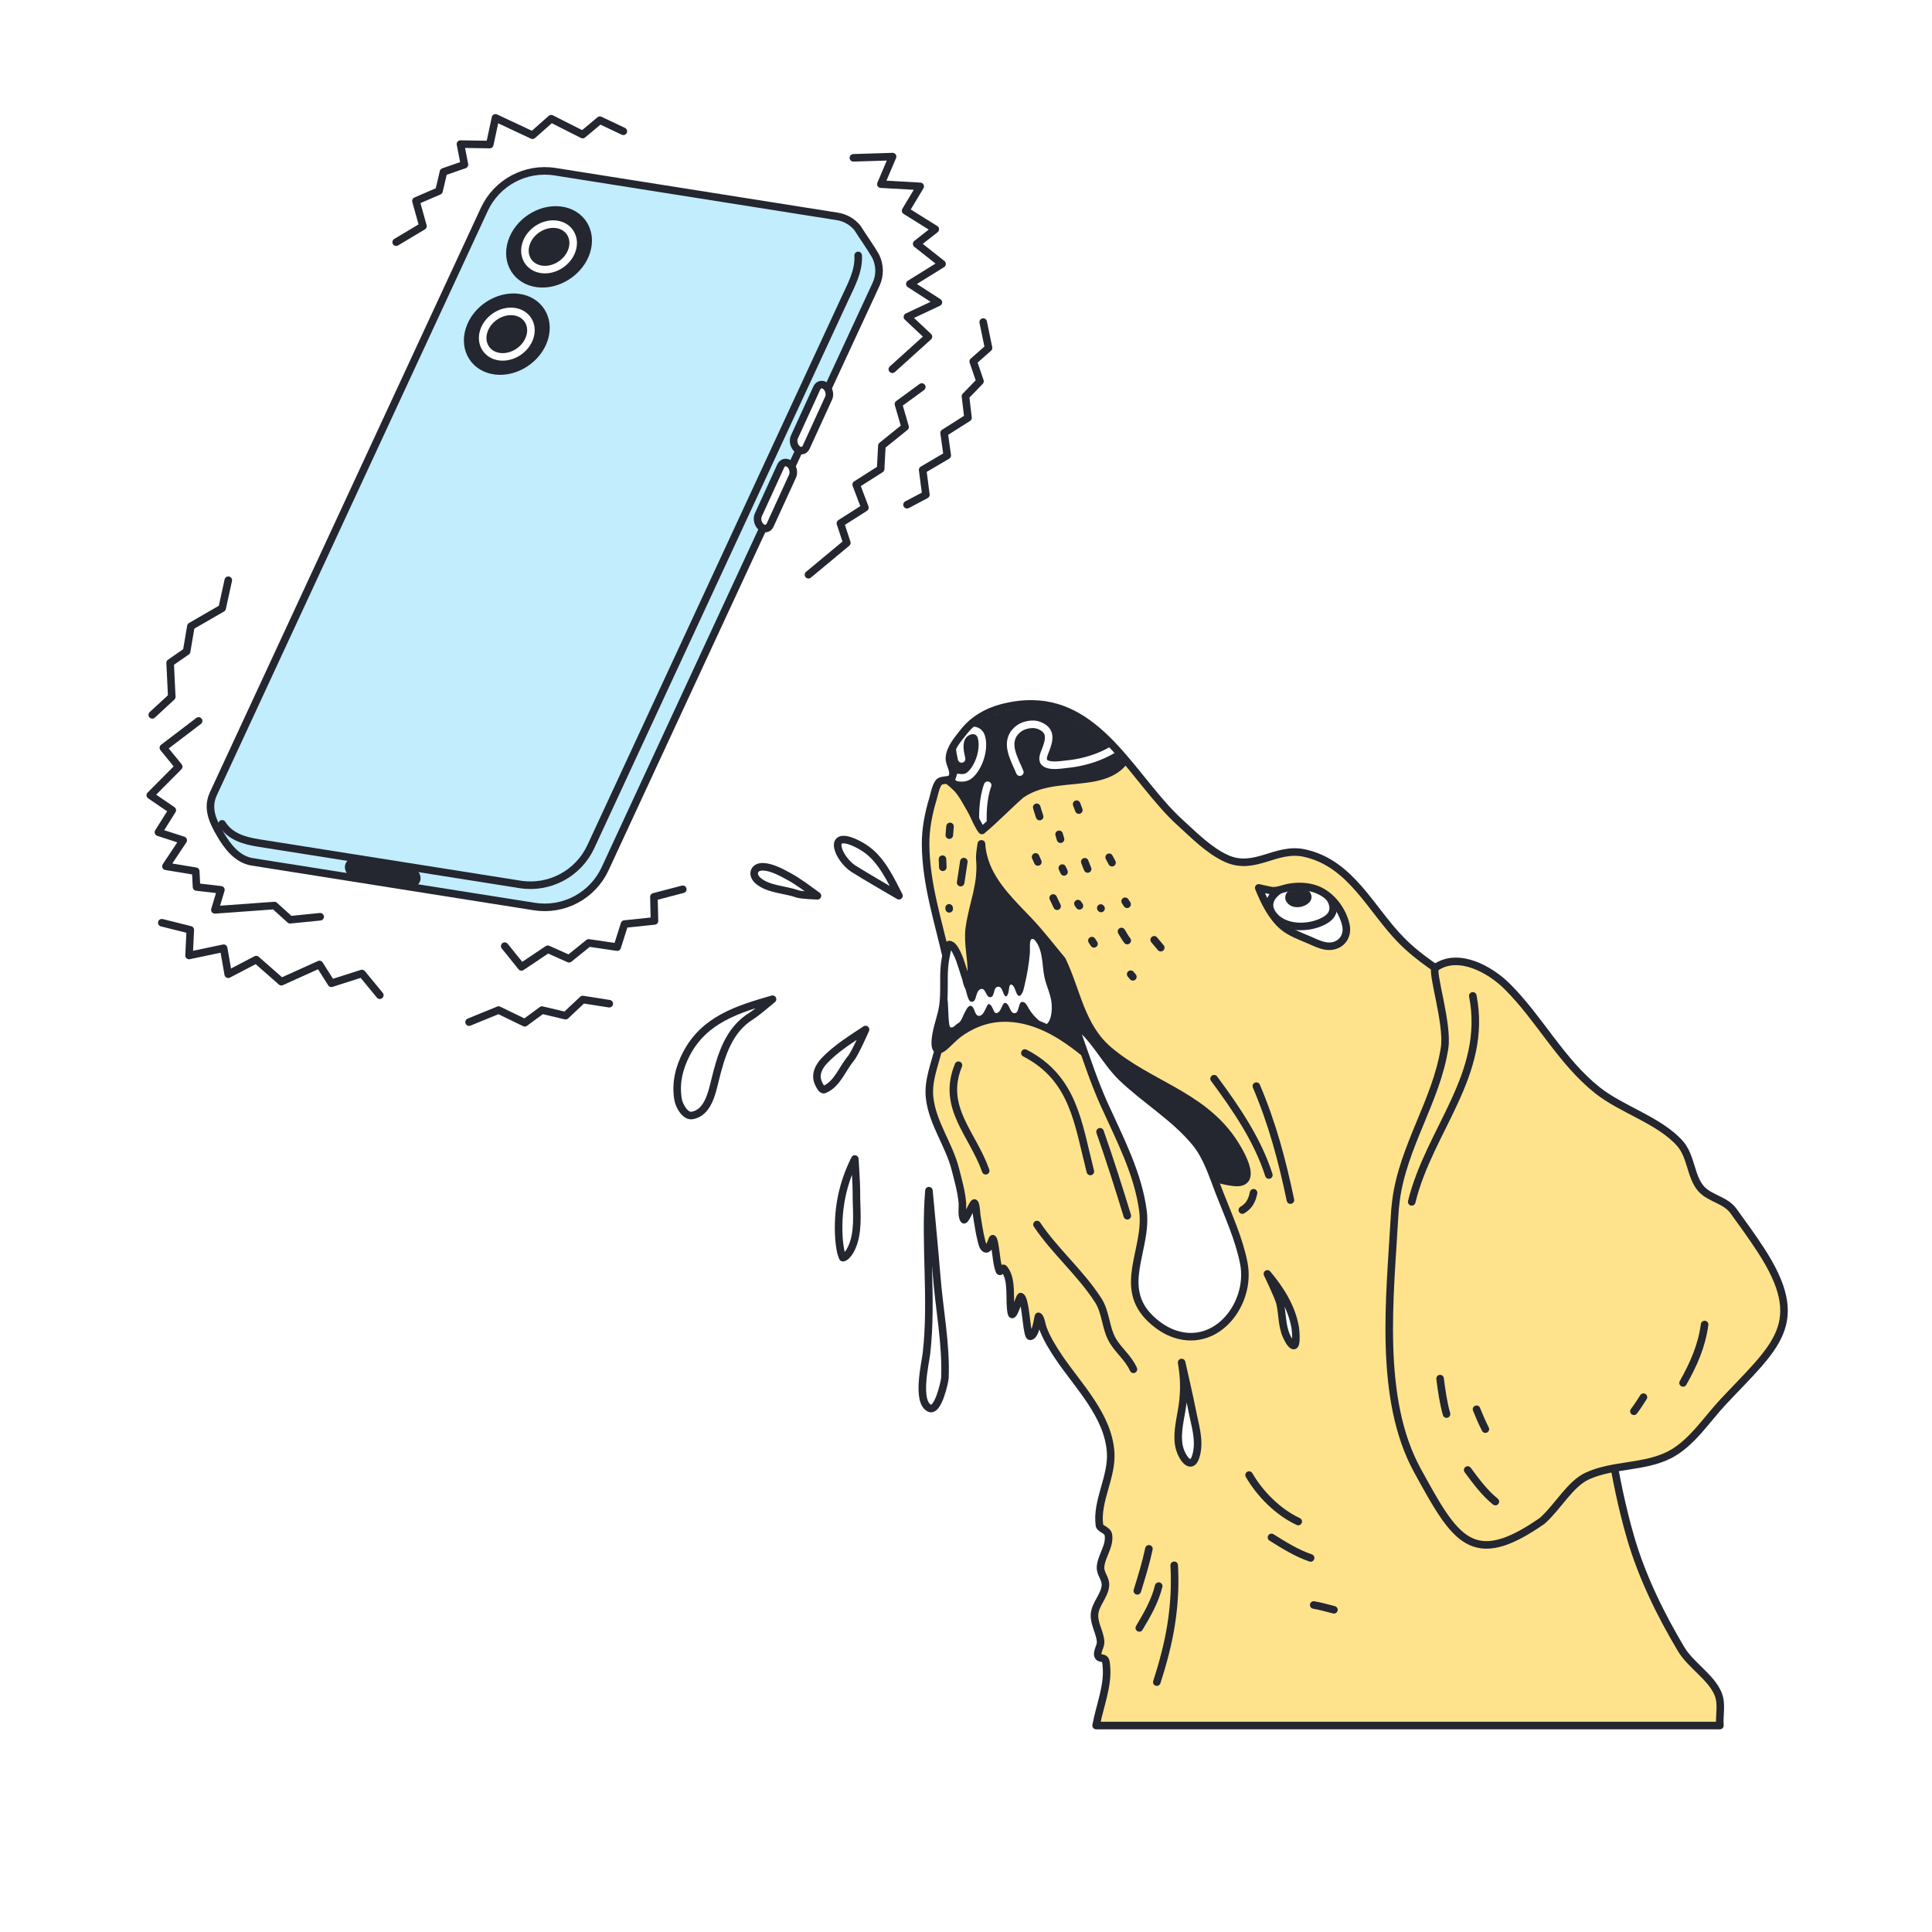 <svg width="512" height="512" viewBox="0 0 512 512" fill="none" xmlns="http://www.w3.org/2000/svg">
<g filter="url(#filter0_d_556_254)">
<path fill-rule="evenodd" clip-rule="evenodd" d="M295.558 38.662C292.452 36.546 289.259 34.545 285.964 32.68C265.92 21.332 245.179 21.86 222.982 19.281C190.987 15.564 153.517 4.853 122.787 19.449C91.473 34.323 82.513 71.552 69.31 100.574C63.943 112.373 57.784 123.6 50.063 134.03C38.225 150.023 23.37 164.707 16.511 183.76C-4.951 243.378 56.352 291.731 70.805 344.754C81.968 385.708 71.894 440.443 106.4 471.313C124.558 487.558 149.55 493.185 173.192 495.167C215.919 498.748 258.4 491.023 301.087 491.089C347.765 491.163 392.734 504.071 439.713 498.351C465.069 495.264 490.124 485.912 496.447 458.646C498.795 448.526 498.852 437.957 498.342 427.632C497.281 406.175 493.779 384.851 490.834 363.596C487.93 342.641 491.158 321.424 488.935 300.418C484.916 262.451 465.267 222.303 443.024 188.799C422.56 159.236 384.3 147.621 357.782 124.103C330.868 100.232 318.619 65.526 295.558 38.662Z" fill="white"/>
</g>
<path fill-rule="evenodd" clip-rule="evenodd" d="M290.482 457.284C290.505 457.177 290.527 457.07 290.546 456.965C291.499 451.909 293.714 446.71 293.2 441.486C293.15 440.977 293.13 440.192 292.795 439.774C292.336 439.201 291.38 439.658 291.017 438.869C290.538 437.824 291.735 436.289 291.675 435.142C291.544 432.667 289.955 430.46 290.051 427.95C290.156 425.168 292.716 422.997 292.948 420.179C293.098 418.347 291.521 417.06 291.652 415.245C291.859 412.363 294.225 409.713 293.732 406.76C293.502 405.383 291.496 405.226 291.357 404.184C290.5 397.761 294.774 391.45 294.331 384.848C293.678 375.118 285.76 367.325 280.585 359.661C278.96 357.254 277.431 354.74 276.386 352.02C276.15 351.406 275.813 349.097 275.202 348.839C275.118 348.803 274.475 354.316 272.953 354.125C272.573 354.078 272.288 351.894 272.237 351.649C272.02 350.607 271.561 343.97 270.504 343.611C270.192 343.505 268.422 349.93 268.022 347.977C267.301 344.456 268.496 339.283 266.122 336.271C265.57 335.571 265.111 337.521 264.825 336.738C264.141 334.865 264.065 332.708 263.731 330.756C263.622 330.118 263.513 328.78 263.097 328.275C263.036 328.201 262.729 329.095 262.708 329.146C262.525 329.591 261.918 331.272 261.142 330.914C260.468 330.604 260.241 329.385 260.078 328.76C259.515 326.604 259.239 324.362 258.855 322.169C258.761 321.629 258.681 319.072 258.24 318.809C257.881 318.595 255.775 323.686 255.443 323.223C254.737 322.238 255.136 319.892 255.039 318.743C254.793 315.828 253.895 312.667 253.169 309.824C251.518 303.364 247.165 297.736 246.369 291.037C245.81 286.335 247.807 281.929 248.843 277.442C250.059 272.172 250.455 266.728 251.706 261.442C251.688 259.059 251.472 256.652 250.924 254.217C248.642 244.085 245.405 234.413 245.293 223.908C245.249 219.765 246.047 215.654 247.241 211.7C247.626 210.424 247.933 208.526 248.716 207.438C249.505 206.342 251.739 207.191 252.349 205.905C253.107 204.304 251.543 202.552 251.608 200.925C251.709 198.35 253.802 195.974 255.309 194.049C257.874 190.771 261.391 188.696 265.384 187.62C268.048 186.902 270.831 186.513 273.592 186.547C291.933 186.771 300.811 207.18 312.705 217.957C316.414 221.318 320.367 225.397 324.989 227.499C332.559 230.941 338.071 224.404 345.707 226.077C358.1 228.791 363.266 241.02 371.449 249.284C381.055 258.985 394.628 263.425 403.769 273.746C412.391 283.481 414.974 297.423 417.461 309.825C423.942 342.142 423.003 376.021 432.125 407.495C435.095 417.743 440.046 427.874 445.515 437.034C448.082 441.333 453.454 444.412 455.307 448.887C456.417 451.567 455.584 454.488 455.792 457.284H290.482Z" fill="#FFE38C"/>
<mask id="mask0_556_254" style="mask-type:luminance" maskUnits="userSpaceOnUse" x="245" y="186" width="211" height="272">
<path d="M290.482 457.284C290.505 457.177 290.527 457.07 290.546 456.965C291.499 451.909 293.714 446.71 293.2 441.486C293.15 440.977 293.13 440.192 292.795 439.774C292.336 439.201 291.38 439.658 291.017 438.869C290.538 437.824 291.735 436.289 291.675 435.142C291.544 432.667 289.955 430.46 290.051 427.95C290.156 425.168 292.716 422.997 292.948 420.179C293.098 418.347 291.521 417.06 291.652 415.245C291.859 412.363 294.225 409.713 293.732 406.76C293.502 405.383 291.496 405.226 291.357 404.184C290.5 397.761 294.774 391.45 294.331 384.848C293.678 375.118 285.76 367.325 280.585 359.661C278.96 357.254 277.431 354.74 276.386 352.02C276.15 351.406 275.813 349.097 275.202 348.839C275.118 348.803 274.475 354.316 272.953 354.125C272.573 354.078 272.288 351.894 272.237 351.649C272.02 350.607 271.561 343.97 270.504 343.611C270.192 343.505 268.422 349.93 268.022 347.977C267.301 344.456 268.496 339.283 266.122 336.271C265.57 335.571 265.111 337.521 264.825 336.738C264.141 334.865 264.065 332.708 263.731 330.756C263.622 330.118 263.513 328.78 263.097 328.275C263.036 328.201 262.729 329.095 262.708 329.146C262.525 329.591 261.918 331.272 261.142 330.914C260.468 330.604 260.241 329.385 260.078 328.76C259.515 326.604 259.239 324.362 258.855 322.169C258.761 321.629 258.681 319.072 258.24 318.809C257.881 318.595 255.775 323.686 255.443 323.223C254.737 322.238 255.136 319.892 255.039 318.743C254.793 315.828 253.895 312.667 253.169 309.824C251.518 303.364 247.165 297.736 246.369 291.037C245.81 286.335 247.807 281.929 248.843 277.442C250.059 272.172 250.455 266.728 251.706 261.442C251.688 259.059 251.472 256.652 250.924 254.217C248.642 244.085 245.405 234.413 245.293 223.908C245.249 219.765 246.047 215.654 247.241 211.7C247.626 210.424 247.933 208.526 248.716 207.438C249.505 206.342 251.739 207.191 252.349 205.905C253.107 204.304 251.543 202.552 251.608 200.925C251.709 198.35 253.802 195.974 255.309 194.049C257.874 190.771 261.391 188.696 265.384 187.62C268.048 186.902 270.831 186.513 273.592 186.547C291.933 186.771 300.811 207.18 312.705 217.957C316.414 221.318 320.367 225.397 324.989 227.499C332.559 230.941 338.071 224.404 345.707 226.077C358.1 228.791 363.266 241.02 371.449 249.284C381.055 258.985 394.628 263.425 403.769 273.746C412.391 283.481 414.974 297.423 417.461 309.825C423.942 342.142 423.003 376.021 432.125 407.495C435.095 417.743 440.046 427.874 445.515 437.034C448.082 441.333 453.454 444.412 455.307 448.887C456.417 451.567 455.584 454.488 455.792 457.284H290.482Z" fill="white"/>
</mask>
<g mask="url(#mask0_556_254)">
<path fill-rule="evenodd" clip-rule="evenodd" d="M245.365 201.157C247.482 204.613 250.642 205.985 253.382 208.693C254.97 210.262 255.995 212.435 257.131 214.329C258.037 215.838 258.609 217.522 259.515 219.032C259.626 219.219 259.925 219.789 260.226 220.086C263.788 217.115 267.027 213.7 270.52 210.631C270.587 210.573 270.665 210.531 270.738 210.481C276.559 206.534 283.557 207.378 290.154 206.054C294.284 205.225 298.13 203.254 299.235 198.874C299.603 197.414 299.619 195.923 299.537 194.429C299.179 187.915 292.493 184.213 286.858 182.703C275.607 179.688 258.469 177.035 250.681 188.411C249.121 190.69 245.365 201.157 245.365 201.157Z" fill="#242630"/>
<mask id="mask1_556_254" style="mask-type:luminance" maskUnits="userSpaceOnUse" x="245" y="180" width="55" height="41">
<path d="M245.365 201.157C247.482 204.613 250.642 205.985 253.382 208.693C254.97 210.262 255.995 212.435 257.131 214.329C258.037 215.838 258.609 217.522 259.515 219.032C259.626 219.219 259.925 219.789 260.226 220.086C263.788 217.115 267.027 213.7 270.52 210.631C270.587 210.573 270.665 210.531 270.738 210.481C276.559 206.534 283.557 207.378 290.154 206.054C294.284 205.225 298.13 203.254 299.235 198.874C299.603 197.414 299.619 195.923 299.537 194.429C299.179 187.915 292.493 184.213 286.858 182.703C275.607 179.688 258.469 177.035 250.681 188.411C249.121 190.69 245.365 201.157 245.365 201.157Z" fill="white"/>
</mask>
<g mask="url(#mask1_556_254)">
<path d="M261.739 208.097C260.438 211.657 260.314 216.147 260.601 220.097" stroke="white" stroke-width="2" stroke-miterlimit="1.5" stroke-linecap="round" stroke-linejoin="round"/>
<path d="M253.96 206.057C255.012 206.252 256.128 206.148 256.972 205.442C259.468 203.356 261.002 198.421 260.074 195.306C259.327 192.796 256.318 193.245 255.078 195.092C253.905 196.842 254.39 199.218 254.837 201.122" stroke="white" stroke-width="2" stroke-miterlimit="1.5" stroke-linecap="round" stroke-linejoin="round"/>
<path d="M270.266 204.624C268.835 201.144 266.011 196.697 269.516 193.48C269.994 193.041 270.55 192.691 271.149 192.443C271.922 192.124 272.755 191.973 273.588 191.947C274.302 191.924 275.017 192.08 275.668 192.371C278.718 193.737 278.078 196.162 277.096 198.753C276.782 199.581 275.991 201.175 276.731 201.984C277.926 203.29 281.115 202.677 282.656 202.526C288.578 201.946 294.297 199.807 298.813 195.863" stroke="white" stroke-width="2" stroke-miterlimit="1.5" stroke-linecap="round" stroke-linejoin="round"/>
</g>
<path fill-rule="evenodd" clip-rule="evenodd" d="M245.365 201.157C247.482 204.613 250.642 205.985 253.382 208.693C254.97 210.262 255.995 212.435 257.131 214.329C258.037 215.838 258.609 217.522 259.515 219.032C259.626 219.219 259.925 219.789 260.226 220.086C263.788 217.115 267.027 213.7 270.52 210.631C270.587 210.573 270.665 210.531 270.738 210.481C276.559 206.534 283.557 207.378 290.154 206.054C294.284 205.225 298.13 203.254 299.235 198.874C299.603 197.414 299.619 195.923 299.537 194.429C299.179 187.915 292.493 184.213 286.858 182.703C275.607 179.688 258.469 177.035 250.681 188.411C249.121 190.69 245.365 201.157 245.365 201.157Z" stroke="#242630" stroke-width="2" stroke-miterlimit="1.5" stroke-linecap="round" stroke-linejoin="round"/>
<path d="M321.745 285.867C327.58 293.76 333.237 301.991 336.264 311.4" stroke="#242630" stroke-width="2" stroke-miterlimit="1.5" stroke-linecap="round" stroke-linejoin="round"/>
<path d="M332.95 287.833C337.192 297.83 339.765 307.477 341.978 318.039" stroke="#242630" stroke-width="2" stroke-miterlimit="1.5" stroke-linecap="round" stroke-linejoin="round"/>
<path d="M329.228 320.681C331.04 319.597 331.795 318.174 332.21 316.094" stroke="#242630" stroke-width="2" stroke-miterlimit="1.5" stroke-linecap="round" stroke-linejoin="round"/>
<path d="M253.998 282.293C249.402 293.48 257.727 300.356 261.223 310.26" stroke="#242630" stroke-width="2" stroke-miterlimit="1.5" stroke-linecap="round" stroke-linejoin="round"/>
<path d="M271.601 279.064C284.57 285.762 285.681 297.637 288.956 310.453" stroke="#242630" stroke-width="2" stroke-miterlimit="1.5" stroke-linecap="round" stroke-linejoin="round"/>
<path d="M291.523 299.93C294.102 307.289 296.477 314.727 298.75 322.187" stroke="#242630" stroke-width="2" stroke-miterlimit="1.5" stroke-linecap="round" stroke-linejoin="round"/>
<path d="M274.81 324.514C279.627 331.681 286.329 337.282 291.041 344.603C293.13 347.848 292.921 351.902 294.879 355.256C296.497 358.028 299.012 359.822 300.378 362.879" stroke="#242630" stroke-width="2" stroke-miterlimit="1.5" stroke-linecap="round" stroke-linejoin="round"/>
<path d="M304.479 410.452C303.664 414.287 302.55 417.858 301.401 421.592" stroke="#242630" stroke-width="2" stroke-miterlimit="1.5" stroke-linecap="round" stroke-linejoin="round"/>
<path d="M307.064 420.332C306.049 424.4 304.049 427.847 301.922 431.414" stroke="#242630" stroke-width="2" stroke-miterlimit="1.5" stroke-linecap="round" stroke-linejoin="round"/>
<path d="M311.181 414.815C311.77 425.865 309.96 435.331 306.563 445.78" stroke="#242630" stroke-width="2" stroke-miterlimit="1.5" stroke-linecap="round" stroke-linejoin="round"/>
<path d="M331.017 390.907C333.929 395.936 338.729 400.75 344.047 403.223" stroke="#242630" stroke-width="2" stroke-miterlimit="1.5" stroke-linecap="round" stroke-linejoin="round"/>
<path d="M336.956 407.429C340.291 409.521 343.59 411.59 347.33 412.873" stroke="#242630" stroke-width="2" stroke-miterlimit="1.5" stroke-linecap="round" stroke-linejoin="round"/>
<path d="M348.146 425.339C349.967 425.65 351.714 426.157 353.502 426.613" stroke="#242630" stroke-width="2" stroke-miterlimit="1.5" stroke-linecap="round" stroke-linejoin="round"/>
<path d="M280.671 221.104C280.798 221.533 280.925 221.963 281.05 222.393" stroke="#242630" stroke-width="2" stroke-miterlimit="1.5" stroke-linecap="round" stroke-linejoin="round"/>
<path d="M281.518 230.054C281.676 230.388 281.824 230.725 281.982 231.059" stroke="#242630" stroke-width="2" stroke-miterlimit="1.5" stroke-linecap="round" stroke-linejoin="round"/>
<path d="M287.475 228.376C287.901 229.472 287.844 229.381 288.238 230.289" stroke="#242630" stroke-width="2" stroke-miterlimit="1.5" stroke-linecap="round" stroke-linejoin="round"/>
<path d="M285.657 239.466C285.792 239.66 285.926 239.855 286.061 240.05" stroke="#242630" stroke-width="2" stroke-miterlimit="1.5" stroke-linecap="round" stroke-linejoin="round"/>
<path d="M291.708 240.634C291.736 240.675 291.765 240.716 291.793 240.756" stroke="#242630" stroke-width="2" stroke-miterlimit="1.5" stroke-linecap="round" stroke-linejoin="round"/>
<path d="M289.362 249.266C289.547 249.555 289.727 249.846 289.921 250.129" stroke="#242630" stroke-width="2" stroke-miterlimit="1.5" stroke-linecap="round" stroke-linejoin="round"/>
<path d="M298.167 238.843C298.34 239.109 298.516 239.373 298.691 239.638" stroke="#242630" stroke-width="2" stroke-miterlimit="1.5" stroke-linecap="round" stroke-linejoin="round"/>
<path d="M293.934 227.182C294.189 227.663 294.438 228.146 294.703 228.621" stroke="#242630" stroke-width="2" stroke-miterlimit="1.5" stroke-linecap="round" stroke-linejoin="round"/>
<path d="M297.201 246.856C297.691 247.668 298.154 248.506 298.732 249.261" stroke="#242630" stroke-width="2" stroke-miterlimit="1.5" stroke-linecap="round" stroke-linejoin="round"/>
<path d="M305.867 249.061C306.457 249.749 307.032 250.446 307.611 251.143" stroke="#242630" stroke-width="2" stroke-miterlimit="1.5" stroke-linecap="round" stroke-linejoin="round"/>
<path d="M299.64 258.173C299.957 258.561 299.868 258.46 300.221 258.869" stroke="#242630" stroke-width="2" stroke-miterlimit="1.5" stroke-linecap="round" stroke-linejoin="round"/>
<path d="M249.771 227.688C249.8 228.403 249.831 229.119 249.856 229.835" stroke="#242630" stroke-width="2" stroke-miterlimit="1.5" stroke-linecap="round" stroke-linejoin="round"/>
<path d="M251.77 219.012C251.704 219.781 251.638 220.55 251.572 221.319" stroke="#242630" stroke-width="2" stroke-miterlimit="1.5" stroke-linecap="round" stroke-linejoin="round"/>
<path d="M255.426 228.333C255.145 230.189 254.878 232.05 254.583 233.905" stroke="#242630" stroke-width="2" stroke-miterlimit="1.5" stroke-linecap="round" stroke-linejoin="round"/>
<path d="M251.52 240.59C251.532 240.678 251.544 240.766 251.556 240.853" stroke="#242630" stroke-width="2" stroke-miterlimit="1.5" stroke-linecap="round" stroke-linejoin="round"/>
<path d="M285.312 213.112C285.511 213.634 285.709 214.157 285.903 214.681" stroke="#242630" stroke-width="2" stroke-miterlimit="1.5" stroke-linecap="round" stroke-linejoin="round"/>
<path d="M274.438 227.091C274.635 227.54 274.832 227.99 275.04 228.436" stroke="#242630" stroke-width="2" stroke-miterlimit="1.5" stroke-linecap="round" stroke-linejoin="round"/>
<path d="M274.739 213.94C274.99 214.759 275.224 215.592 275.514 216.4" stroke="#242630" stroke-width="2" stroke-miterlimit="1.5" stroke-linecap="round" stroke-linejoin="round"/>
<path d="M279.104 237.971C279.449 238.701 279.788 239.436 280.146 240.159" stroke="#242630" stroke-width="2" stroke-miterlimit="1.5" stroke-linecap="round" stroke-linejoin="round"/>
</g>
<path fill-rule="evenodd" clip-rule="evenodd" d="M290.482 457.284C290.505 457.177 290.527 457.07 290.546 456.965C291.499 451.909 293.714 446.71 293.2 441.486C293.15 440.977 293.13 440.192 292.795 439.774C292.336 439.201 291.38 439.658 291.017 438.869C290.538 437.824 291.735 436.289 291.675 435.142C291.544 432.667 289.955 430.46 290.051 427.95C290.156 425.168 292.716 422.997 292.948 420.179C293.098 418.347 291.521 417.06 291.652 415.245C291.859 412.363 294.225 409.713 293.732 406.76C293.502 405.383 291.496 405.226 291.357 404.184C290.5 397.761 294.774 391.45 294.331 384.848C293.678 375.118 285.76 367.325 280.585 359.661C278.96 357.254 277.431 354.74 276.386 352.02C276.15 351.406 275.813 349.097 275.202 348.839C275.118 348.803 274.475 354.316 272.953 354.125C272.573 354.078 272.288 351.894 272.237 351.649C272.02 350.607 271.561 343.97 270.504 343.611C270.192 343.505 268.422 349.93 268.022 347.977C267.301 344.456 268.496 339.283 266.122 336.271C265.57 335.571 265.111 337.521 264.825 336.738C264.141 334.865 264.065 332.708 263.731 330.756C263.622 330.118 263.513 328.78 263.097 328.275C263.036 328.201 262.729 329.095 262.708 329.146C262.525 329.591 261.918 331.272 261.142 330.914C260.468 330.604 260.241 329.385 260.078 328.76C259.515 326.604 259.239 324.362 258.855 322.169C258.761 321.629 258.681 319.072 258.24 318.809C257.881 318.595 255.775 323.686 255.443 323.223C254.737 322.238 255.136 319.892 255.039 318.743C254.793 315.828 253.895 312.667 253.169 309.824C251.518 303.364 247.165 297.736 246.369 291.037C245.81 286.335 247.807 281.929 248.843 277.442C250.059 272.172 250.455 266.728 251.706 261.442C251.688 259.059 251.472 256.652 250.924 254.217C248.642 244.085 245.405 234.413 245.293 223.908C245.249 219.765 246.047 215.654 247.241 211.7C247.626 210.424 247.933 208.526 248.716 207.438C249.505 206.342 251.739 207.191 252.349 205.905C253.107 204.304 251.543 202.552 251.608 200.925C251.709 198.35 253.802 195.974 255.309 194.049C257.874 190.771 261.391 188.696 265.384 187.62C268.048 186.902 270.831 186.513 273.592 186.547C291.933 186.771 300.811 207.18 312.705 217.957C316.414 221.318 320.367 225.397 324.989 227.499C332.559 230.941 338.071 224.404 345.707 226.077C358.1 228.791 363.266 241.02 371.449 249.284C381.055 258.985 394.628 263.425 403.769 273.746C412.391 283.481 414.974 297.423 417.461 309.825C423.942 342.142 423.003 376.021 432.125 407.495C435.095 417.743 440.046 427.874 445.515 437.034C448.082 441.333 453.454 444.412 455.307 448.887C456.417 451.567 455.584 454.488 455.792 457.284H290.482Z" stroke="#242630" stroke-width="2" stroke-miterlimit="1.5" stroke-linecap="round" stroke-linejoin="round"/>
<path fill-rule="evenodd" clip-rule="evenodd" d="M333.574 235.296C335.033 238.907 336.985 242.965 340.032 245.537C341.948 247.155 344.579 248.08 346.873 249.071C348.298 249.687 349.824 250.47 351.369 250.702C354.93 251.239 357.504 248.463 356.641 244.974C355.669 241.046 352.828 237.247 349.006 235.74C346.698 234.831 344.033 234.752 341.59 235.181C340.162 235.432 338.336 236.265 336.858 236.013C336.195 235.9 333.574 235.296 333.574 235.296Z" fill="white"/>
<mask id="mask2_556_254" style="mask-type:luminance" maskUnits="userSpaceOnUse" x="333" y="234" width="24" height="17">
<path d="M333.574 235.296C335.033 238.907 336.985 242.965 340.032 245.537C341.948 247.155 344.579 248.08 346.873 249.071C348.298 249.687 349.824 250.47 351.369 250.702C354.93 251.239 357.504 248.463 356.641 244.974C355.669 241.046 352.828 237.247 349.006 235.74C346.698 234.831 344.033 234.752 341.59 235.181C340.162 235.432 338.336 236.265 336.858 236.013C336.195 235.9 333.574 235.296 333.574 235.296Z" fill="white"/>
</mask>
<g mask="url(#mask2_556_254)">
<path fill-rule="evenodd" clip-rule="evenodd" d="M338.075 236.635C336.363 238.183 335.614 240.402 337.728 242.813C340.974 246.515 347.92 246.074 351.595 243.593C354.829 241.41 353.021 237.606 350.148 235.944C346.519 233.845 341.228 233.784 338.075 236.635Z" fill="white" stroke="#242630" stroke-width="2" stroke-miterlimit="1.5" stroke-linecap="round" stroke-linejoin="round"/>
<path fill-rule="evenodd" clip-rule="evenodd" d="M341.92 237.019C341.506 237.557 341.407 238.252 342.15 238.878C343.291 239.839 345.286 239.399 346.221 238.495C347.044 237.7 346.315 236.645 345.392 236.276C344.225 235.811 342.684 236.028 341.92 237.019Z" fill="#242630" stroke="#242630" stroke-width="2" stroke-miterlimit="1.5" stroke-linecap="round" stroke-linejoin="round"/>
</g>
<path fill-rule="evenodd" clip-rule="evenodd" d="M333.574 235.296C335.033 238.907 336.985 242.965 340.032 245.537C341.948 247.155 344.579 248.08 346.873 249.071C348.298 249.687 349.824 250.47 351.369 250.702C354.93 251.239 357.504 248.463 356.641 244.974C355.669 241.046 352.828 237.247 349.006 235.74C346.698 234.831 344.033 234.752 341.59 235.181C340.162 235.432 338.336 236.265 336.858 236.013C336.195 235.9 333.574 235.296 333.574 235.296Z" stroke="#242630" stroke-width="2" stroke-miterlimit="1.5" stroke-linecap="round" stroke-linejoin="round"/>
<path fill-rule="evenodd" clip-rule="evenodd" d="M369.555 322.55C369.628 321.079 369.759 319.606 369.951 318.133C371.835 303.729 380.62 291.773 382.825 277.761C383.834 271.348 379.174 257.3 380.42 256.431C386.539 252.165 394.977 256.989 399.422 261.415C408.087 270.044 413.66 281.237 423.322 288.928C429.781 294.069 439.786 296.916 445.204 303.028C448.228 306.44 447.996 311.828 450.79 315.003C453.104 317.632 457.244 317.978 459.36 320.887C461.818 324.266 464.274 327.651 466.559 331.152C479.372 350.78 470.581 356.648 456.638 371.527C452.285 376.173 448.281 382.529 442.489 385.514C435.785 388.97 427.537 388.012 420.643 391.161C416.147 393.215 412.929 399.234 408.773 402.98C390.131 416.043 385.681 408.03 375.629 389.69C365.163 370.593 368.387 343.561 369.555 322.55Z" fill="#FFE38C"/>
<mask id="mask3_556_254" style="mask-type:luminance" maskUnits="userSpaceOnUse" x="368" y="254" width="105" height="156">
<path d="M369.555 322.55C369.628 321.079 369.759 319.606 369.951 318.133C371.835 303.729 380.62 291.773 382.825 277.761C383.834 271.348 379.174 257.3 380.42 256.431C386.539 252.165 394.977 256.989 399.422 261.415C408.087 270.044 413.66 281.237 423.322 288.928C429.781 294.069 439.786 296.916 445.204 303.028C448.228 306.44 447.996 311.828 450.79 315.003C453.104 317.632 457.244 317.978 459.36 320.887C461.818 324.266 464.274 327.651 466.559 331.152C479.372 350.78 470.581 356.648 456.638 371.527C452.285 376.173 448.281 382.529 442.489 385.514C435.785 388.97 427.537 388.012 420.643 391.161C416.147 393.215 412.929 399.234 408.773 402.98C390.131 416.043 385.681 408.03 375.629 389.69C365.163 370.593 368.387 343.561 369.555 322.55Z" fill="white"/>
</mask>
<g mask="url(#mask3_556_254)">
<path d="M390.308 263.914C394.38 284.718 378.749 299.473 374.119 318.505" stroke="#242630" stroke-width="2" stroke-miterlimit="1.5" stroke-linecap="round" stroke-linejoin="round"/>
<path d="M381.636 365.347C382.038 368.499 382.483 371.676 383.345 374.743" stroke="#242630" stroke-width="2" stroke-miterlimit="1.5" stroke-linecap="round" stroke-linejoin="round"/>
<path d="M391.293 373.464C392.025 375.281 392.749 376.999 393.642 378.731" stroke="#242630" stroke-width="2" stroke-miterlimit="1.5" stroke-linecap="round" stroke-linejoin="round"/>
<path d="M388.949 389.566C391.214 392.596 393.346 395.541 396.288 397.936" stroke="#242630" stroke-width="2" stroke-miterlimit="1.5" stroke-linecap="round" stroke-linejoin="round"/>
<path d="M451.74 351.013C450.963 356.724 448.844 361.475 446.027 366.486" stroke="#242630" stroke-width="2" stroke-miterlimit="1.5" stroke-linecap="round" stroke-linejoin="round"/>
<path d="M435.534 370.264C434.696 371.584 433.936 372.781 433.003 374" stroke="#242630" stroke-width="2" stroke-miterlimit="1.5" stroke-linecap="round" stroke-linejoin="round"/>
</g>
<path fill-rule="evenodd" clip-rule="evenodd" d="M369.555 322.55C369.628 321.079 369.759 319.606 369.951 318.133C371.835 303.729 380.62 291.773 382.825 277.761C383.834 271.348 379.174 257.3 380.42 256.431C386.539 252.165 394.977 256.989 399.422 261.415C408.087 270.044 413.66 281.237 423.322 288.928C429.781 294.069 439.786 296.916 445.204 303.028C448.228 306.44 447.996 311.828 450.79 315.003C453.104 317.632 457.244 317.978 459.36 320.887C461.818 324.266 464.274 327.651 466.559 331.152C479.372 350.78 470.581 356.648 456.638 371.527C452.285 376.173 448.281 382.529 442.489 385.514C435.785 388.97 427.537 388.012 420.643 391.161C416.147 393.215 412.929 399.234 408.773 402.98C390.131 416.043 385.681 408.03 375.629 389.69C365.163 370.593 368.387 343.561 369.555 322.55Z" stroke="#242630" stroke-width="2" stroke-miterlimit="1.5" stroke-linecap="round" stroke-linejoin="round"/>
<path fill-rule="evenodd" clip-rule="evenodd" d="M261.45 229.486C263.727 235.132 268.429 239.576 272.695 244.061C275.837 247.365 278.531 250.943 281.46 254.431C285.403 262.598 286.43 271.974 293.763 278.248C304.241 287.214 317.99 289.979 326.338 301.825C328.044 304.245 334.292 314.137 327.01 313.329C315.775 312.084 308.985 302.947 302.586 294.899C296.633 287.411 289.799 280.149 281.745 274.907C274.398 270.126 265.562 267.759 257.371 271.942C255.893 272.697 254.489 273.553 253.25 274.621C252.461 275.3 251.735 276.054 250.97 276.76C250.515 277.179 250.066 277.609 249.53 277.917C247.657 278.993 247.794 276.553 247.92 275.303C248.224 272.296 249.476 269.503 249.898 266.524C250.382 263.114 249.978 259.659 250.277 256.237C250.408 254.729 250.697 253.222 251.021 251.745C251.057 251.585 251.24 250.319 251.491 250.313C252.49 250.288 253.25 251.881 253.601 252.595C254.644 254.718 255.18 257.043 255.961 259.265C256.103 259.668 256.346 261.175 256.658 261.377C256.768 261.448 256.993 260.717 257.014 260.653C257.32 259.691 257.402 258.666 257.419 257.662C257.483 253.737 256.337 249.759 256.895 245.847C257.812 239.423 260.233 234.557 259.682 227.897C259.607 226.985 259.696 226.101 259.83 225.198C259.906 224.691 260.069 223.173 260.104 223.685C260.245 225.767 260.724 227.687 261.45 229.486Z" fill="#242630"/>
<mask id="mask4_556_254" style="mask-type:luminance" maskUnits="userSpaceOnUse" x="247" y="223" width="84" height="91">
<path d="M261.45 229.486C263.727 235.132 268.429 239.576 272.695 244.061C275.837 247.365 278.531 250.943 281.46 254.431C285.403 262.598 286.43 271.974 293.763 278.248C304.241 287.214 317.99 289.979 326.338 301.825C328.044 304.245 334.292 314.137 327.01 313.329C315.775 312.084 308.985 302.947 302.586 294.899C296.633 287.411 289.799 280.149 281.745 274.907C274.398 270.126 265.562 267.759 257.371 271.942C255.893 272.697 254.489 273.553 253.25 274.621C252.461 275.3 251.735 276.054 250.97 276.76C250.515 277.179 250.066 277.609 249.53 277.917C247.657 278.993 247.794 276.553 247.92 275.303C248.224 272.296 249.476 269.503 249.898 266.524C250.382 263.114 249.978 259.659 250.277 256.237C250.408 254.729 250.697 253.222 251.021 251.745C251.057 251.585 251.24 250.319 251.491 250.313C252.49 250.288 253.25 251.881 253.601 252.595C254.644 254.718 255.18 257.043 255.961 259.265C256.103 259.668 256.346 261.175 256.658 261.377C256.768 261.448 256.993 260.717 257.014 260.653C257.32 259.691 257.402 258.666 257.419 257.662C257.483 253.737 256.337 249.759 256.895 245.847C257.812 239.423 260.233 234.557 259.682 227.897C259.607 226.985 259.696 226.101 259.83 225.198C259.906 224.691 260.069 223.173 260.104 223.685C260.245 225.767 260.724 227.687 261.45 229.486Z" fill="white"/>
</mask>
<g mask="url(#mask4_556_254)">
<path fill-rule="evenodd" clip-rule="evenodd" d="M250.17 257.446C249.827 259.7 250.703 261.959 251.025 264.172C251.374 266.566 251.212 269.013 251.554 271.389C251.597 271.689 251.687 272.333 252.115 272.295C252.775 272.236 252.979 271.865 253.441 271.49C253.767 271.225 254.167 271.063 254.434 270.728C254.976 270.047 255.264 269.076 255.676 268.313C255.955 267.796 256.441 266.665 257.112 266.544C257.468 266.479 257.795 266.88 257.955 267.144C258.328 267.763 258.494 269.163 259.408 269.221C260.397 269.283 260.957 267.803 261.327 267.099C261.407 266.948 261.758 266.055 261.996 266.087C262.727 266.183 263.033 267.212 263.315 267.764C263.451 268.032 263.667 268.507 264.034 268.488C264.92 268.443 265.326 267.114 265.666 266.476C265.842 266.145 266.101 265.625 266.554 265.811C267.585 266.235 267.635 268.325 268.706 268.496C270.311 268.751 269.654 265.339 271.018 265.52C271.877 265.635 272.198 266.535 272.593 267.211C273.308 268.436 274.261 269.524 275.33 270.45C275.761 270.824 276.371 271.682 277.022 271.513C277.621 271.357 277.977 270.777 278.195 270.239C278.69 269.013 278.791 267.555 278.716 266.245C278.57 263.707 277.323 261.43 276.797 258.975C276.108 255.757 276.505 252.121 274.409 249.358C274.168 249.041 273.665 248.539 273.274 248.957C273.034 249.214 272.995 249.651 272.962 249.982C272.875 250.847 272.992 251.716 272.922 252.58C272.695 255.352 272.223 258.186 271.567 260.887C271.336 261.839 271.17 263.211 270.34 263.845C269.939 264.151 269.618 263.628 269.453 263.322C269.123 262.712 268.818 261.181 268.071 260.941C267.638 260.801 267.504 261.347 267.456 261.654C267.359 262.276 267.331 262.87 267.091 263.464C267.013 263.657 266.894 263.957 266.672 264.029C266.333 264.139 266.08 263.542 265.975 263.323C265.636 262.612 265.357 261.141 264.211 261.559C263.164 261.94 263.667 264.35 262.336 264.265C261.184 264.191 261.248 261.6 259.824 262.144C258.963 262.472 258.784 263.799 258.514 264.556C258.295 265.168 258.056 265.574 257.343 265.448C257.005 265.389 256.801 265.023 256.669 264.741C256.318 263.992 256.189 263.146 255.935 262.362C254.851 259.015 254.298 255.524 253.139 252.199C252.951 251.659 252.545 250.163 251.685 250.604C251.3 250.802 251.178 251.372 251.097 251.754C250.891 252.727 250.907 253.728 250.702 254.702C250.513 255.604 250.321 256.521 250.17 257.446Z" fill="white"/>
</g>
<path fill-rule="evenodd" clip-rule="evenodd" d="M261.45 229.486C263.727 235.132 268.429 239.576 272.695 244.061C275.837 247.365 278.531 250.943 281.46 254.431C285.403 262.598 286.43 271.974 293.763 278.248C304.241 287.214 317.99 289.979 326.338 301.825C328.044 304.245 334.292 314.137 327.01 313.329C315.775 312.084 308.985 302.947 302.586 294.899C296.633 287.411 289.799 280.149 281.745 274.907C274.398 270.126 265.562 267.759 257.371 271.942C255.893 272.697 254.489 273.553 253.25 274.621C252.461 275.3 251.735 276.054 250.97 276.76C250.515 277.179 250.066 277.609 249.53 277.917C247.657 278.993 247.794 276.553 247.92 275.303C248.224 272.296 249.476 269.503 249.898 266.524C250.382 263.114 249.978 259.659 250.277 256.237C250.408 254.729 250.697 253.222 251.021 251.745C251.057 251.585 251.24 250.319 251.491 250.313C252.49 250.288 253.25 251.881 253.601 252.595C254.644 254.718 255.18 257.043 255.961 259.265C256.103 259.668 256.346 261.175 256.658 261.377C256.768 261.448 256.993 260.717 257.014 260.653C257.32 259.691 257.402 258.666 257.419 257.662C257.483 253.737 256.337 249.759 256.895 245.847C257.812 239.423 260.233 234.557 259.682 227.897C259.607 226.985 259.696 226.101 259.83 225.198C259.906 224.691 260.069 223.173 260.104 223.685C260.245 225.767 260.724 227.687 261.45 229.486Z" stroke="#242630" stroke-width="2" stroke-miterlimit="1.5" stroke-linecap="round" stroke-linejoin="round"/>
<path fill-rule="evenodd" clip-rule="evenodd" d="M285.95 274.977C288.083 280.978 290.012 286.895 292.645 292.719C296.71 301.71 301.587 310.938 302.894 320.849C304.242 331.078 295.916 341.101 305.087 349.648C306.925 351.361 309.056 352.785 311.458 353.566C322.754 357.236 331.613 345.231 329.639 334.852C328.426 328.468 325.498 322.102 323.151 316.08C321.428 311.66 319.89 306.562 316.834 302.843C311.272 296.073 303.558 291.561 297.283 285.533C292.717 281.146 289.693 274.229 284.307 270.887C283.967 270.676 284.585 271.636 284.734 272.007C285.05 272.792 285.421 273.551 285.719 274.343C285.798 274.554 285.875 274.765 285.95 274.977Z" fill="white" stroke="#242630" stroke-width="2" stroke-miterlimit="1.5" stroke-linecap="round" stroke-linejoin="round"/>
<path fill-rule="evenodd" clip-rule="evenodd" d="M226.537 307.145C223.389 313.471 222.024 319.865 222.266 326.906C222.324 328.581 222.492 330.271 222.856 331.908C222.893 332.073 223.316 333.371 223.398 333.344C224.817 332.876 225.818 330.605 226.224 329.331C227.607 324.988 226.893 320.303 226.959 315.832C226.985 314.093 226.537 307.145 226.537 307.145Z" fill="white" stroke="#242630" stroke-width="2" stroke-miterlimit="1.5" stroke-linecap="round" stroke-linejoin="round"/>
<path fill-rule="evenodd" clip-rule="evenodd" d="M204.729 264.802C195.461 267.47 186.714 270.177 181.964 279.167C179.949 282.979 178.923 287.224 179.734 291.531C180.004 292.965 181.535 295.923 183.411 295.615C187.544 294.935 188.647 289.719 189.461 286.396C191.077 279.804 193.045 272.93 199.174 269.209C200.386 268.473 204.729 264.802 204.729 264.802Z" fill="white" stroke="#242630" stroke-width="2" stroke-miterlimit="1.5" stroke-linecap="round" stroke-linejoin="round"/>
<path fill-rule="evenodd" clip-rule="evenodd" d="M216.638 237.394C214.149 235.646 211.749 233.716 209.067 232.269C207.05 231.18 204.523 229.762 202.157 229.705C199.774 229.648 199.04 231.827 200.943 233.43C203.691 235.745 208.06 235.716 211.336 236.892C212.339 237.252 216.638 237.394 216.638 237.394Z" fill="white" stroke="#242630" stroke-width="2" stroke-miterlimit="1.5" stroke-linecap="round" stroke-linejoin="round"/>
<path fill-rule="evenodd" clip-rule="evenodd" d="M246.175 315.542C245.018 329.834 247.154 344.196 245.532 358.589C245.235 361.223 242.777 371.375 246.29 373.17C248.597 374.348 250.372 366.07 250.411 365.147C250.781 356.246 248.892 346.875 248.214 337.988C247.871 333.493 246.175 315.542 246.175 315.542Z" fill="white" stroke="#242630" stroke-width="2" stroke-miterlimit="1.5" stroke-linecap="round" stroke-linejoin="round"/>
<path fill-rule="evenodd" clip-rule="evenodd" d="M313.143 361.076C313.808 364.839 313.907 368.417 313.397 372.201C312.922 375.717 311.798 379.469 312.414 383.031C312.945 386.106 315.965 390.562 317.126 385.11C317.945 381.265 316.628 377.509 315.933 373.779C315.457 371.222 313.143 361.076 313.143 361.076Z" fill="white" stroke="#242630" stroke-width="2" stroke-miterlimit="1.5" stroke-linecap="round" stroke-linejoin="round"/>
<path fill-rule="evenodd" clip-rule="evenodd" d="M335.875 337.592C339.342 341.749 342.313 346.426 343.248 351.821C343.33 352.294 343.773 356.61 342.861 356.592C342.104 356.577 341.187 354.633 340.943 354.098C339.667 351.307 339.904 348.233 339.212 345.313C338.824 343.676 335.875 337.592 335.875 337.592Z" fill="white" stroke="#242630" stroke-width="2" stroke-miterlimit="1.5" stroke-linecap="round" stroke-linejoin="round"/>
<path fill-rule="evenodd" clip-rule="evenodd" d="M229.378 272.835C225.751 275.227 221.515 277.863 218.498 281.058C216.996 282.649 215.933 284.718 216.817 286.866C217.01 287.334 217.749 289.003 218.398 288.75C221.865 287.395 223.246 283.146 225.483 280.515C226.599 279.203 229.378 272.835 229.378 272.835Z" fill="white" stroke="#242630" stroke-width="2" stroke-miterlimit="1.5" stroke-linecap="round" stroke-linejoin="round"/>
<path fill-rule="evenodd" clip-rule="evenodd" d="M238.233 237.381C236.082 233.165 233.72 228.117 229.795 225.23C228.832 224.521 227.789 223.904 226.703 223.403C219.1 219.899 222.036 227.51 226.144 230.197C228.498 231.737 238.233 237.381 238.233 237.381Z" fill="white" stroke="#242630" stroke-width="2" stroke-miterlimit="1.5" stroke-linecap="round" stroke-linejoin="round"/>
<path fill-rule="evenodd" clip-rule="evenodd" d="M229.679 64.128C230.495 65.347 231.302 66.572 232.032 67.835C233.225 70.189 233.277 72.962 232.164 75.362L160.354 230.241C157.038 237.392 149.38 241.474 141.596 240.241L66.786 228.392C62.836 227.726 60.255 224.297 58.362 221.046C56.407 217.688 54.751 214.222 56.532 210.382L128.342 55.503C131.658 48.352 139.315 44.27 147.1 45.503L221.91 57.351C224.018 57.685 225.905 58.784 227.233 60.405C228.013 61.663 228.851 62.893 229.679 64.128Z" fill="#C1EDFC" stroke="#242630" stroke-width="2" stroke-miterlimit="1.5" stroke-linecap="round" stroke-linejoin="round"/>
<path d="M227.424 67.689C227.658 71.838 225.575 75.557 223.883 79.205L156.574 224.375C153.259 231.526 145.601 235.609 137.816 234.376L68.563 223.407C64.639 222.785 60.988 221.713 58.859 218.326" stroke="#242630" stroke-width="2" stroke-miterlimit="1.5" stroke-linecap="round" stroke-linejoin="round"/>
<path fill-rule="evenodd" clip-rule="evenodd" d="M110.456 232.66C110.416 231.827 109.729 231.05 108.922 230.925L93.791 228.581C92.984 228.456 92.361 229.03 92.401 229.863C92.441 230.695 93.129 231.473 93.936 231.598L109.067 233.942C109.874 234.067 110.497 233.493 110.456 232.66Z" fill="#242630" stroke="#242630" stroke-width="2" stroke-miterlimit="1.5" stroke-linecap="round" stroke-linejoin="round"/>
<path fill-rule="evenodd" clip-rule="evenodd" d="M209.297 123.017C208.435 122.272 207.365 122.475 206.91 123.47L200.957 136.478C200.502 137.473 200.832 138.886 201.694 139.631C202.557 140.376 203.626 140.174 204.081 139.179L210.034 126.17C210.49 125.175 210.159 123.762 209.297 123.017Z" fill="white" stroke="#242630" stroke-width="2" stroke-miterlimit="1.5" stroke-linecap="round" stroke-linejoin="round"/>
<path fill-rule="evenodd" clip-rule="evenodd" d="M218.855 102.363C217.993 101.618 216.924 101.82 216.468 102.815L210.516 115.824C210.06 116.819 210.391 118.231 211.253 118.977C212.115 119.722 213.185 119.519 213.64 118.524L219.593 105.516C220.048 104.521 219.718 103.108 218.855 102.363Z" fill="white" stroke="#242630" stroke-width="2" stroke-miterlimit="1.5" stroke-linecap="round" stroke-linejoin="round"/>
<path fill-rule="evenodd" clip-rule="evenodd" d="M148.517 55.712C153.996 56.379 157.094 61.27 155.43 66.627C153.767 71.985 147.968 75.793 142.489 75.126C137.01 74.46 133.913 69.569 135.577 64.211C137.24 58.854 143.039 55.046 148.517 55.712Z" fill="#242630" stroke="#242630" stroke-width="2" stroke-miterlimit="1.5" stroke-linecap="round" stroke-linejoin="round"/>
<path fill-rule="evenodd" clip-rule="evenodd" d="M147.361 59.436C150.739 59.846 152.648 62.861 151.623 66.164C150.597 69.467 147.023 71.814 143.645 71.403C140.268 70.992 138.358 67.977 139.384 64.675C140.409 61.372 143.984 59.025 147.361 59.436Z" fill="#242630" stroke="white" stroke-width="2" stroke-miterlimit="1.5" stroke-linecap="round" stroke-linejoin="round"/>
<path fill-rule="evenodd" clip-rule="evenodd" d="M137.322 78.844C142.801 79.511 145.899 84.401 144.235 89.759C142.572 95.116 136.773 98.925 131.294 98.258C125.815 97.591 122.718 92.701 124.382 87.343C126.045 81.986 131.844 78.177 137.322 78.844Z" fill="#242630" stroke="#242630" stroke-width="2" stroke-miterlimit="1.5" stroke-linecap="round" stroke-linejoin="round"/>
<path fill-rule="evenodd" clip-rule="evenodd" d="M136.166 82.567C139.544 82.978 141.453 85.993 140.428 89.296C139.402 92.598 135.828 94.946 132.45 94.535C129.073 94.124 127.164 91.109 128.189 87.806C129.214 84.504 132.789 82.156 136.166 82.567Z" fill="#242630" stroke="white" stroke-width="2" stroke-miterlimit="1.5" stroke-linecap="round" stroke-linejoin="round"/>
<path d="M226.157 41.825L236.541 41.501L233.441 48.802L243.863 49.388L239.997 55.838L247.856 60.75L242.926 64.623L249.654 69.948L241.116 75.248L248.676 80.121L240.473 83.98L246.043 89.217L236.479 97.853" stroke="#242630" stroke-width="2" stroke-miterlimit="1.5" stroke-linecap="round" stroke-linejoin="round"/>
<path d="M244.284 102.563L238.097 107.087L239.855 113.156L233.707 118.116L233.379 124.291L226.897 128.411L229.212 134.537L222.716 138.674L224.422 143.859L214.248 152.312" stroke="#242630" stroke-width="2" stroke-miterlimit="1.5" stroke-linecap="round" stroke-linejoin="round"/>
<path d="M240.369 133.76L245.368 131.115L244.513 124.525L251.032 120.698L250.196 114.731L256.535 110.712L255.855 105.023L259.709 101.04L257.913 95.787L261.971 92.204L260.559 85.352" stroke="#242630" stroke-width="2" stroke-miterlimit="1.5" stroke-linecap="round" stroke-linejoin="round"/>
<path d="M104.986 64.181L112.09 59.936L110.228 53.255L116.341 50.612L117.533 45.552L123.083 43.627L122.026 38.188L129.791 38.308L131.309 31.235L141.124 35.836L146.077 31.455L154.406 35.668L158.983 31.85L165.194 34.797" stroke="#242630" stroke-width="2" stroke-miterlimit="1.5" stroke-linecap="round" stroke-linejoin="round"/>
<path d="M52.634 191.056L43.294 198.165L47.357 203.166L39.83 210.746L45.656 214.72L41.984 220.557L48.549 222.688L43.971 229.572L51.873 230.882L52.08 235.059L58.543 235.817L56.943 241.125L72.718 239.978L76.888 243.746L84.845 242.949" stroke="#242630" stroke-width="2" stroke-miterlimit="1.5" stroke-linecap="round" stroke-linejoin="round"/>
<path d="M40.348 189.446L45.519 184.675L45.088 175.66L49.458 172.627L50.589 165.969L58.877 161.175L60.5 153.762" stroke="#242630" stroke-width="2" stroke-miterlimit="1.5" stroke-linecap="round" stroke-linejoin="round"/>
<path d="M42.875 244.531L50.429 246.415L50.104 253.214L59.27 251.286L60.477 258.183L67.9 254.307L74.567 260.161L84.663 255.595L87.817 260.579L95.92 257.988L100.654 263.744" stroke="#242630" stroke-width="2" stroke-miterlimit="1.5" stroke-linecap="round" stroke-linejoin="round"/>
<path d="M133.757 250.736L138.195 256.238L145.173 251.562L150.803 254.082L156.015 249.882L163.562 250.993L165.502 244.882L173.441 244.056L173.293 237.674L180.948 235.668" stroke="#242630" stroke-width="2" stroke-miterlimit="1.5" stroke-linecap="round" stroke-linejoin="round"/>
<path d="M124.309 270.874L132.123 267.681L139.072 271.045L143.634 267.686L149.886 269.165L154.424 264.886L161.465 265.992" stroke="#242630" stroke-width="2" stroke-miterlimit="1.5" stroke-linecap="round" stroke-linejoin="round"/>
<defs>
<filter id="filter0_d_556_254" x="12" y="12" width="486.602" height="495.813" filterUnits="userSpaceOnUse" color-interpolation-filters="sRGB">
<feFlood flood-opacity="0" result="BackgroundImageFix"/>
<feColorMatrix in="SourceAlpha" type="matrix" values="0 0 0 0 0 0 0 0 0 0 0 0 0 0 0 0 0 0 127 0" result="hardAlpha"/>
<feOffset dy="8"/>
<feComposite in2="hardAlpha" operator="out"/>
<feColorMatrix type="matrix" values="0 0 0 0 0 0 0 0 0 0 0 0 0 0 0 0 0 0 0.2 0"/>
<feBlend mode="normal" in2="BackgroundImageFix" result="effect1_dropShadow_556_254"/>
<feBlend mode="normal" in="SourceGraphic" in2="effect1_dropShadow_556_254" result="shape"/>
</filter>
</defs>
</svg>
